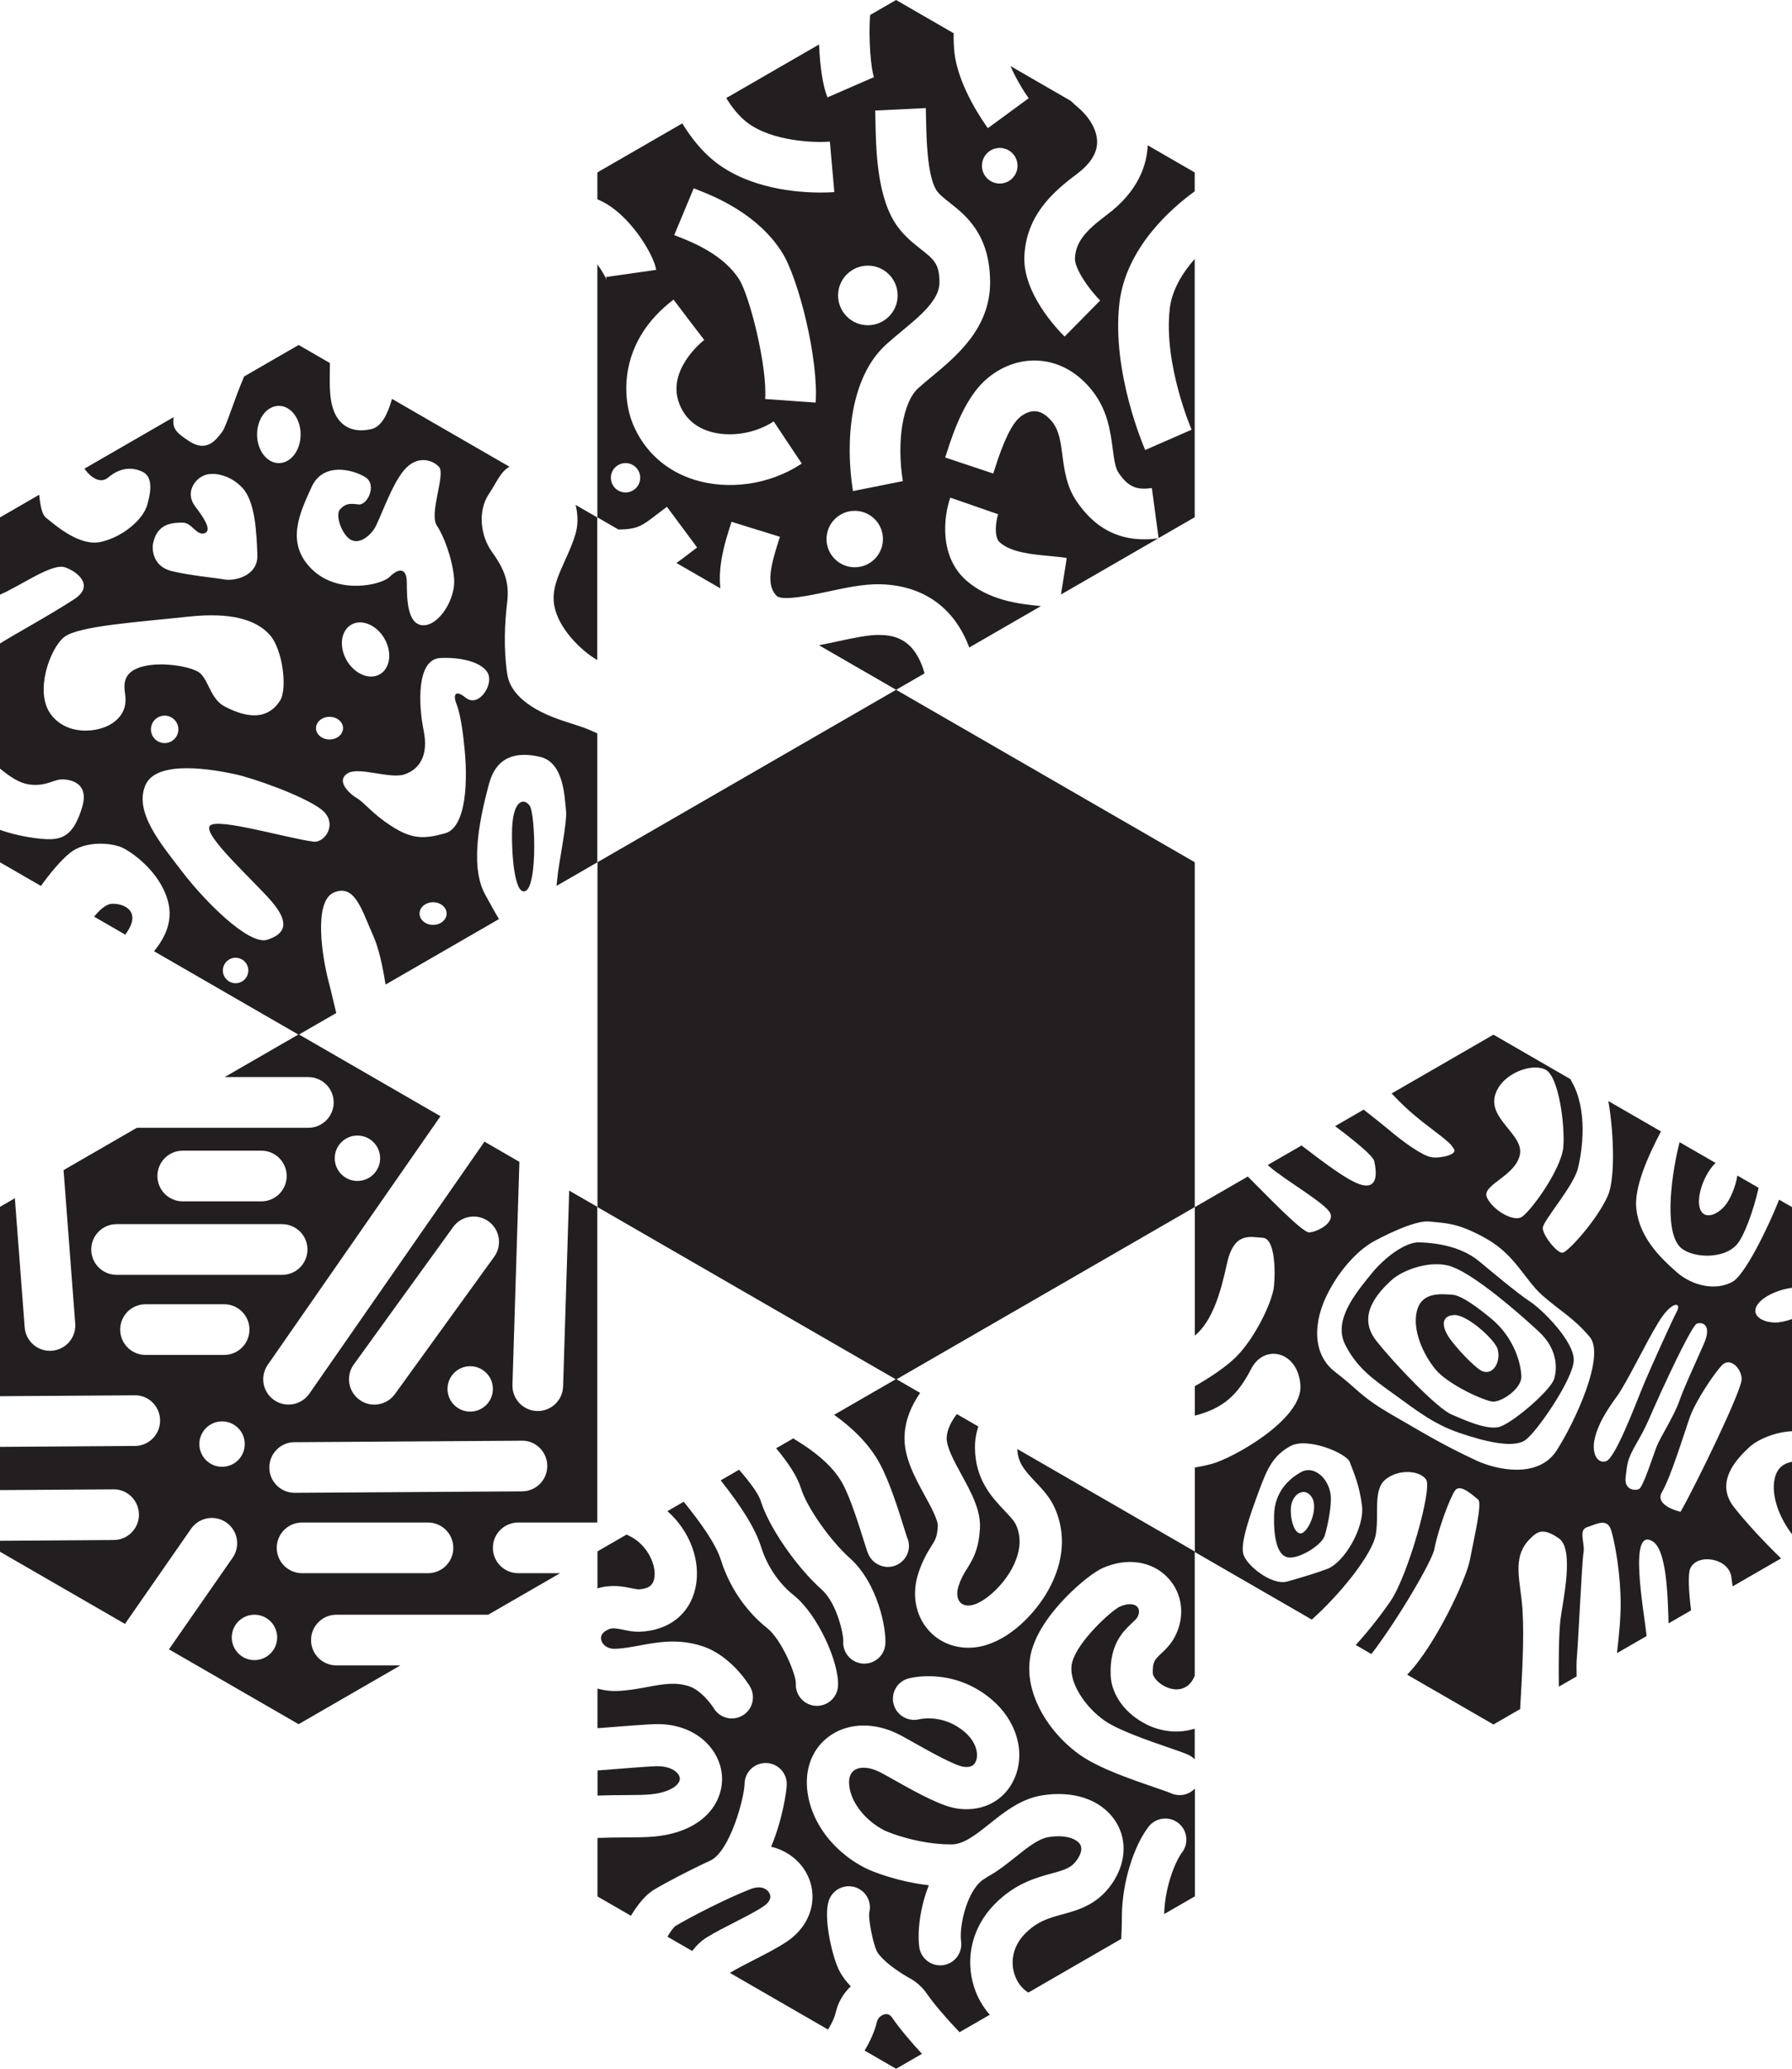 <?xml version="1.0" encoding="UTF-8"?><svg id="Layer_2" xmlns="http://www.w3.org/2000/svg" viewBox="0 0 487.26 562.43"><defs><style>.cls-1{fill:#231f20;stroke-width:0px;}</style></defs><polygon class="cls-1" points="324.86 328.17 324.86 234.41 243.66 187.53 162.46 234.41 162.46 328.17 243.66 375.05 324.86 328.17"/><path class="cls-1" d="M91.47,452.77c-3.8,0-6.89-3.08-6.89-6.89s3.08-6.89,6.89-6.89h41.27l19.56-11.29h-11.39c-3.8,0-6.89-3.08-6.89-6.89s3.08-6.89,6.89-6.89h21.5v-85.82l-7.64-4.41-1.66,53.25c-.12,3.73-3.18,6.67-6.88,6.67-.07,0-.15,0-.22,0-3.8-.12-6.79-3.3-6.67-7.1l1.89-60.64-9.5-5.49-47.62,68.52c-1.34,1.92-3.48,2.96-5.66,2.96-1.36,0-2.73-.4-3.92-1.23-3.12-2.17-3.9-6.46-1.72-9.59l46.96-67.58-38.55-22.26-20.15,11.63h22.77c3.8,0,6.89,3.08,6.89,6.89s-3.08,6.89-6.89,6.89h-46.63l-19.93,11.51,3.17,41.71c.29,3.79-2.55,7.1-6.35,7.39-.18.01-.35.02-.53.02-3.57,0-6.59-2.75-6.86-6.37l-2.67-35.11L0,328.1v51.48l36.6-.24c3.85-.09,6.91,3.04,6.93,6.84.02,3.8-3.04,6.91-6.84,6.93L0,393.36v11.75l30.85-.2c3.76-.09,6.91,3.04,6.93,6.84.02,3.8-3.04,6.91-6.84,6.93L0,418.89v2.98l33.98,19.62,17.96-25.85c2.17-3.12,6.46-3.9,9.59-1.73,3.12,2.17,3.9,6.46,1.72,9.59l-17.31,24.9,35.25,20.35,27.68-15.98h-17.41ZM97.19,308.72c3.41,0,6.17,2.76,6.17,6.17s-2.76,6.17-6.17,6.17-6.17-2.76-6.17-6.17,2.76-6.17,6.17-6.17ZM96.2,370.95l27.01-37.36c2.23-3.08,6.53-3.78,9.62-1.55,3.08,2.23,3.78,6.53,1.55,9.62l-27.01,37.36c-1.35,1.86-3.45,2.85-5.59,2.85-1.4,0-2.81-.42-4.03-1.31-3.08-2.23-3.78-6.53-1.55-9.62ZM134.02,377.6c0,3.41-2.76,6.17-6.17,6.17s-6.17-2.76-6.17-6.17,2.76-6.17,6.17-6.17,6.17,2.76,6.17,6.17ZM80.08,392.09l61.8-.41c3.77-.1,6.91,3.04,6.93,6.84.02,3.8-3.04,6.91-6.84,6.93l-61.8.4h-.05c-3.78,0-6.86-3.05-6.89-6.84-.02-3.8,3.04-6.91,6.84-6.93ZM49.69,312.83h21.37c3.8,0,6.89,3.08,6.89,6.89s-3.08,6.89-6.89,6.89h-21.37c-3.8,0-6.89-3.08-6.89-6.89s3.08-6.89,6.89-6.89ZM24.81,339.7c0-3.8,3.08-6.89,6.89-6.89h45.01c3.8,0,6.89,3.08,6.89,6.89s-3.08,6.89-6.89,6.89H31.7c-3.8,0-6.89-3.08-6.89-6.89ZM39.57,368.36c-3.8,0-6.89-3.08-6.89-6.89s3.08-6.89,6.89-6.89h21.37c3.8,0,6.89,3.08,6.89,6.89s-3.08,6.89-6.89,6.89h-21.37ZM60.38,398.77c-3.41,0-6.17-2.76-6.17-6.17s2.76-6.17,6.17-6.17,6.17,2.76,6.17,6.17-2.76,6.17-6.17,6.17ZM69.19,451.33c-3.41,0-6.17-2.76-6.17-6.17s2.76-6.17,6.17-6.17,6.17,2.76,6.17,6.17-2.76,6.17-6.17,6.17ZM75.25,420.81c0-3.8,3.08-6.89,6.89-6.89h34.23c3.8,0,6.89,3.08,6.89,6.89s-3.08,6.89-6.89,6.89h-34.23c-3.8,0-6.89-3.08-6.89-6.89Z"/><path class="cls-1" d="M239.07,172.62c-2.9-.06-7.04.83-11.03,1.69-1.76.38-3.56.77-5.37,1.1l20.99,12.12,7.73-4.46c-2.83-10.21-9.27-10.38-12.32-10.45Z"/><path class="cls-1" d="M318.06,84.05c-1.7,14.96,5.87,32.59,5.95,32.77l-12.62,5.52c-.37-.86-9.15-21.15-7.02-39.85,1.74-15.27,14.45-26.11,20.48-30.47v-5.14l-12.78-7.38c-.21,5.08-2.34,12.39-11.17,18.96-6.2,4.62-8.38,7.59-8.61,11.77-.15,2.59,3.5,8.11,6.86,11.46l-9.67,9.81c-1.93-1.9-11.52-11.89-10.94-22.05.6-10.57,7.15-16.84,14.14-22.04,3.66-2.72,5.55-5.6,5.63-8.57.11-3.83-2.61-7.48-5.18-9.63-.69-.58-1.35-1.17-1.97-1.78l-16.4-9.47c1.59,3.71,3.93,7.34,4.95,8.74l-11.1,8.15c-.82-1.12-8.04-11.18-9.08-20.5-.2-1.78-.25-3.56-.22-5.31l-15.66-9.04-7.06,4.08c-.49,6.59.25,14.82,1.05,16.89l-12.63,5.5c-1.2-2.74-2.07-8.31-2.3-14.38l-25.24,14.57c1.57,2.54,3.41,4.88,5.56,6.55,6.86,5.32,18.65,5.62,22.62,5.29l1.21,13.72c-.2.02-1.59.13-3.75.13-6.29,0-19.17-.99-28.54-8.26-3.72-2.89-6.68-6.67-9.05-10.54l-23.09,13.33v7.29c.88.38,1.75.81,2.59,1.32,7.25,4.4,12.88,14.22,13.4,17.88l-13.64,1.95c.07.5.18.8.18.81-.28-.75-1.24-2.47-2.53-4.25v68.77l5.75,3.32c5.17-.09,6.36-.97,10.45-4.13.82-.64,1.71-1.32,2.71-2.06l8.21,11.06c-.92.68-1.73,1.31-2.49,1.9-1.09.84-2.11,1.61-3.13,2.32l11.94,6.89c-.68-6.34,1.31-12.63,2.62-16.77l.42-1.32,13.16,4.08-.45,1.41c-2,6.29-3.41,11.73-.44,14.65,1.54,1.51,9.6-.23,13.93-1.16,4.77-1.03,9.69-2.1,14.23-2,7.35.15,18.84,2.9,24.21,17.19l19.49-11.25c-6.07-.58-13.99-1.55-20.16-6.85-7.51-6.46-6.36-17.27-4.49-22.64l13.01,4.52c-.64,1.94-1.19,6.25.47,7.67,3.14,2.71,8.58,3.22,13.38,3.67,1.74.16,3.37.32,4.81.55l-1.57,9.93,26.43-15.26c-1.3.17-2.55.26-3.76.26-7.68,0-13.73-3.41-18.44-10.37-2.74-4.05-3.33-8.53-3.84-12.48-.47-3.6-.87-6.71-2.75-9.06-.96-1.21-2.52-2.7-4.44-2.9-1.4-.14-2.96.43-4.38,1.61-2.18,1.82-4.49,6.58-6.86,14.15l-.37,1.16-13.07-4.36.3-.93c2.23-7.11,5.52-15.88,11.19-20.61,4.29-3.58,9.47-5.26,14.6-4.73,5.29.54,10.07,3.32,13.82,8.02,4.26,5.36,5.02,11.18,5.63,15.86.36,2.78.68,5.19,1.59,6.54,2.82,4.17,5.26,4.67,9.06,4.16l1.83,13.6,9.82-5.67v-70.21c-3.26,3.69-6.2,8.35-6.8,13.61ZM170.09,133.88c-2.21,0-3.99-1.79-3.99-3.99s1.79-3.99,3.99-3.99,3.99,1.79,3.99,3.99-1.79,3.99-3.99,3.99ZM203.36,131.52c-4.86.68-9.83.35-14.4-1.04-7.84-2.4-13.83-7.81-16.89-15.25-2.95-7.19-3.94-22.39,11.07-33.77l4.16,5.49,4.19,5.47c-.43.33-10.5,8.29-6.69,17.58,1.5,3.65,4.25,6.11,8.18,7.31,5.44,1.66,12.43.56,17.39-2.75l7.64,11.47c-4.37,2.91-9.46,4.78-14.66,5.5ZM221.79,109.45l-13.74-.97c.62-8.82-4.2-27.98-7.05-32.5-4.28-6.8-12.84-10.16-16.5-11.6-.47-.18-.86-.34-1.17-.47l5.3-12.72.91.36c4.49,1.76,16.42,6.45,23.11,17.07,4.52,7.17,9.96,29.07,9.13,40.82ZM235.98,72.22c4.48,0,8.1,3.63,8.1,8.1s-3.63,8.1-8.1,8.1-8.1-3.63-8.1-8.1,3.63-8.1,8.1-8.1ZM232.41,154.22c-4.24,0-7.67-3.43-7.67-7.67s3.43-7.67,7.67-7.67,7.67,3.43,7.67,7.67-3.43,7.67-7.67,7.67ZM253.38,102.38c-1.31,1.08-2.59,2.14-3.74,3.19-4.15,3.77-5.89,14.38-4.15,25.23l-13.56,2.71c-2.14-13.36-.91-30.84,9.01-39.85,1.31-1.19,2.75-2.39,4.23-3.61,5.06-4.19,10.28-8.52,10.28-13.24,0-5.09-1.51-6.28-5.16-9.15-2.31-1.82-5.18-4.08-7.31-7.7-4.59-7.82-4.81-19.96-4.94-27.21-.02-1.03-.03-1.95-.06-2.7l13.76-.67c.03.86.05,1.89.07,3.06.09,4.86.27,14.97,2.7,19.1.69,1.17,2.1,2.29,3.73,3.57,4.37,3.45,10.98,8.65,10.98,21.7,0,12.44-9.16,20.03-15.84,25.57ZM271.83,49.9c-2.67,0-4.83-2.16-4.83-4.84s2.16-4.84,4.83-4.84,4.84,2.16,4.84,4.84-2.16,4.84-4.84,4.84Z"/><path class="cls-1" d="M353.85,400.17c-3.33,1.82-7.27,5.39-7.42,11.71-.15,6.32.89,10.97,3.75,11.52,2.86.55,9.21-3.23,10.03-5.93.82-2.7,1.98-8.41,1.59-11.21-.63-4.52-4.63-7.91-7.95-6.09ZM353.57,416.88c-2.05-.1-3.14-5.63-2.32-8.33.82-2.7,3.67-4.21,5.43-1.51,1.99,3.04-1.07,9.94-3.11,9.84Z"/><path class="cls-1" d="M413.34,464.54c.49-8.64,1.14-18.83.64-26.86-.51-8.03-3.1-14.29,2.14-19.43,1.88-1.84,3.43-3.02,7.74-.03,4.31,2.98,1.09,16.91.44,22.07-.45,3.55-.53,12.22-.44,18.26l4.84-2.79c-.06-1.89-.06-3.63.05-5,.5-6.01,1.36-25.89,1.82-28.6.46-2.71-1.52-6.2,1.04-7,2.69-.84,5.47-2.64,6.55,1.1,1.08,3.75,2.49,11.91,2.51,19.65.01,4.09-.43,8.44-1,13.52l8.06-4.65c-.72-6.82-5.08-29.94,1.66-25.72,3.7,2.31,4.07,14.09,4.31,22.28l6.11-3.53c-.62-5.11-.9-9.81-.22-11.38,1.8-4.19,10.37-2.95,11.17,2.21.09.59.21,1.5.35,2.65l13.18-7.61c-4.46-4.28-9.58-9.84-12.75-13.86-5.46-6.93.79-13.26,4-16.28,2.32-2.19,7.15-4.25,11.74-4.44v-30.49c-1.76.61-3.5.97-4.68.94-4.25-.1-7.11-2.64-4-5.73,1.9-1.88,5.49-3.32,8.68-3.71v-21.93l-3.52-2.03c-3.35,8.44-9.37,20.34-12.52,22.22-4.34,2.6-10.89,1.43-15.39-2.56-4.5-3.99-10.04-9.35-10.92-17.18-.66-5.83,3.24-14.45,6.7-21.03l-14.3-8.26c1.7,10.19,1.7,21.47-.12,25.67-2.81,6.48-10.8,15.34-12.32,15.56-1.51.22-5.4-4.75-5.4-6.7s8.3-11.24,9.55-16.21c1.25-4.97,2.77-15.99-1.77-23.77-.1-.18-.16-.34-.25-.51l-20.94-12.09-27.69,15.99c2.51,2.62,5.07,5.17,9.29,8.39,7.29,5.57,6.59,5.2,7.66,6.69,1.07,1.5-3.65,2.64-6.09,2.25-2.44-.39-7.49-3.97-11.6-7.46-1.11-.94-3.67-2.97-6.86-5.48l-7.77,4.49c5.26,3.94,10.3,8.02,10.65,9.54.63,2.79,1.13,7.53-3.34,6.44-3.74-.92-10.91-6.55-16.44-10.72l-9.18,5.3c.14.12.29.27.42.39,4.38,3.84,15.67,10.21,16.63,12.84s-3.59,4.93-5.72,5.11c-1.91.16-11.85-10.38-16.75-15.2l-14.41,8.32v34.93c4.84-4,7.06-11.83,8.72-19.5,1.93-8.91,6.4-7.26,9.75-7.1,3.35.16,3.47,9.04,3.05,13.22-.42,4.17-5.21,14.22-10.47,19.34-2.47,2.41-6.62,5.29-11.05,7.79v8.01c7.81-2,11.71-5.7,15.3-12.68,3.62-7.04,12.83-4.81,13.42,4.46.58,9.27-18.34,19.78-24.13,21.34-1.66.44-3.16.75-4.58.97v22.99l31.8,18.36c7.48-6.63,16.58-17.77,17.43-23.27.89-5.78-.85-12.04,2.68-14.88,3.53-2.84,9.3-2.43,10.99.1,1.69,2.53-4.96,26.15-9.73,33.09-2.28,3.32-5.73,7.83-9.42,11.87l4.25,2.46c6.81-8.8,16.56-25.25,17.15-28.62.81-4.61,4.21-14.02,5.65-15.91,1.45-1.89,5.03,1.61,6.23,2.53,1.2.92-1.19,10.79-2.25,16.44-.98,5.22-9.48,23.41-17.05,31.17l23.46,13.54,7.28-4.2s0-.05,0-.08ZM468.36,371.04c2.03-1.99,5.05.77,5.22,3.79.17,3.02-12.64,29.22-16.62,36.18,0,0-7.3-1.61-5.02-5.44s5.85-15.38,7.45-20.03c1.61-4.65,6.93-12.52,8.96-14.51ZM461.33,359.88c1.17-.52,4.38-.1,1.98,5.43-2.71,6.24-5.18,11.32-6.69,15.58-1.51,4.25-5.16,9.83-6.14,12.32-.98,2.49-3.68,11.11-4.85,11.63-1.17.51-4.07.18-3.6-3.3s.22-4.45,3.09-9.39c2.87-4.94,3.24-6.54,6.44-13.51,3.19-6.98,8.6-18.22,9.77-18.75ZM439.7,379.56c2.78-3.89,7.54-13.99,11.22-20.03,3.68-6.04,6.35-5.48,5.09-3.11-1.26,2.37-7.39,15.86-9.43,20.84-2.04,4.98-7.38,19.16-9.85,19.98-2.47.82-3.94-2.22-3.17-5.83.96-4.45,3.36-7.96,6.13-11.85ZM413.21,314.2c1.51-5.83-9.2-10.01-6.48-17.07,2.16-5.62,10.16-8.21,13.61-6.27,3.46,1.95,5.19,14.69,4.75,20.86s-9.29,18.25-11.56,19.27c-2.27,1.02-7.45-1.88-9.18-5.34s7.35-5.62,8.86-11.45ZM360.89,426.54c-2.53.98-6.72,2.26-10.88,3.42-4.16,1.16-11.07-4.32-11.94-7.44-.87-3.12,1.92-10.85,4.22-17.1,2.3-6.25,3.84-9.59,8.49-12.23,4.65-2.64,15.34,1.93,16.21,4.24,1.21,3.2,2.69,6.43,3.36,12.07.67,5.64-4.65,15.18-9.45,17.04ZM401.47,397.08c-9.32-4.31-15.17-7.95-22.48-12.15-9.18-5.27-9.26-6.82-16.02-12-6.05-4.64-6.16-13.35-1.73-21.73,4.19-7.93,9.42-12.04,11.74-13.39,2.32-1.35,11.65-6.16,15.63-5.72,4.24.47,7.71.21,15.63,4.72,7.92,4.51,10.36,11.19,15.25,15.46,4.9,4.27,8.4,6.02,12.76,11.18,4.36,5.16-4.03,23.17-8.98,30.88-4.95,7.71-16.21,5.34-21.79,2.76Z"/><path class="cls-1" d="M472.49,338.08c1.67-2.09,4.21-8.5,5.69-15.15l-5.78-3.34c-.45,3.08-2.06,6.75-3.47,8.32-2.83,3.17-6.62,3.7-6.95-.67-.26-3.45,1.88-8.6,4.5-11.07l-9.79-5.65c-2.08,8.16-4.27,23.26-.13,28.22,2.73,3.27,12.21,3.99,15.93-.66Z"/><path class="cls-1" d="M405.68,358.66c-3.2-2.67-8.11-6.48-10.75-6.67-3.66-.27-8.45-.61-9.68,4.49-1.23,5.1,1.64,11.61,5.02,15.76,3.38,4.15,13.26,8.61,15.59,8.81s8-3.5,7.81-6.96c-.26-4.89-2.86-11.13-8-15.43ZM403.02,372.77c-1.14-.42-5.2-4.16-8.35-8.24-3.15-4.08-2.62-6.95.8-7.01,3.4-.07,10.21,6.03,11.53,8.74,1.32,2.72-.35,7.87-3.99,6.51Z"/><path class="cls-1" d="M415.98,353.83c-3.29-2.12-11.78-9.27-13.77-10.91-4.93-4.08-11.63-5.01-16.24-5.17-3.85-.14-9.44,4.08-13.02,8.47-4.56,5.59-10.46,12.8-7.2,19.31,3.02,6.04,7.21,9.16,12.94,13.25,5.95,4.25,10.71,8.23,18.07,10.76,7.36,2.52,14.79,4.18,17.93,2.02,3.14-2.16,12.84-16.32,13.22-21.51.38-5.19-8.64-14.11-11.93-16.22ZM407.46,387.98c-3.39.74-9.17-1.86-12.85-3.46-3.69-1.6-14.96-13.13-20.42-20.06-5.46-6.93.79-13.26,4-16.28,3.21-3.03,11.18-5.85,16.72-3.76,6.39,2.4,17.98,12.45,23.56,17.65,5.59,5.19,4.75,10.89,4.09,12.87-1.09,3.25-11.7,12.31-15.09,13.04Z"/><path class="cls-1" d="M482.59,401.81c-1.18,4.91,1.45,11.12,4.67,15.28v-19.68c-2.13.4-3.97,1.52-4.67,4.4Z"/><path class="cls-1" d="M176.88,487.83c5.31-.51,8.07-2.61,7.97-4.34-.09-1.44-2.16-3.43-6.46-3.31-1.78.04-8.51.55-15.92,1.15v6.83c2.67-.1,5.19-.12,7.43-.13,2.82-.02,5.25-.03,6.99-.2Z"/><path class="cls-1" d="M162.45,431.83c3.78-1.17,7.11-.49,9.4-.02.6.12,1.42.29,1.7.29h0c3.27-.14,4.02-1.52,4.32-2.85.77-3.46-1.65-9.02-6.36-11.48-.31-.16-.7-.36-1.13-.58l-7.93,4.58v10.05Z"/><path class="cls-1" d="M260.17,384.44c-1.55,2.05-2.66,4.2-2.76,6.4-.11,2.53,2.11,6.59,4.07,10.16,2.6,4.76,5.3,9.67,4.97,14.67-.35,5.41-1.73,7.98-3.49,10.78-.84,1.33-1.56,2.47-2.31,4.7-.61,1.82-.45,3.49.42,4.46.73.81,1.91,1.07,3.31.75,3.36-.77,8.15-5.13,10.67-9.73,2.41-4.39,2.83-8.43,1.24-12-.51-1.15-1.73-2.44-3.15-3.93-3.36-3.55-7.97-8.41-8.04-17.07-.02-2.07.32-4.02.92-5.81l-5.86-3.38Z"/><path class="cls-1" d="M311.92,468.89c-5.82-2.79-9.72-8.06-9.92-13.43-.33-8.42,3.37-11.92,5.82-14.23.7-.66,1.26-1.19,1.48-1.62.57-1.11.54-2.12-.08-2.78-.89-.94-2.74-.94-4.83,0-2.38,1.23-11.19,9.23-12.81,14.93-1.46,5.14,3.43,12.34,8.8,16.05,3.83,2.65,12.26,5.54,17.29,7.27,2.48.85,4.28,1.47,5.42,1.98.68.31,1.27.74,1.76,1.24v-8.33c-4.11,1.29-8.67.98-12.94-1.07Z"/><path class="cls-1" d="M320.74,488.03c-.79,0-1.59-.16-2.35-.51-.66-.3-2.58-.95-4.43-1.59-6.31-2.17-14.96-5.13-20.09-8.68-8.91-6.16-16.35-17.97-13.32-28.63,2.92-10.3,15.38-20.58,19.16-22.27,6.67-2.99,13.52-1.99,17.85,2.6,3.99,4.22,4.76,10.48,1.94,15.93-1.12,2.17-2.6,3.57-3.8,4.7-1.72,1.62-2.36,2.23-2.23,5.44.03.65,1.09,2.41,3.42,3.53,1.29.62,3.78,1.41,6.02-.25.82-.61,1.45-1.55,1.95-2.69v-33.82l-48.24-27.85c.15,3.68,1.87,5.72,4.87,8.87,1.87,1.98,4,4.21,5.31,7.16,3.08,6.92,2.5,14.6-1.67,22.19-3.52,6.4-10.5,13.64-18.18,15.39-1.23.28-2.45.42-3.65.42-4.14,0-7.99-1.63-10.73-4.66-3.7-4.1-4.75-10.01-2.79-15.82,1.19-3.52,2.51-5.62,3.47-7.15,1.1-1.75,1.56-2.47,1.75-5.41.11-1.67-2.02-5.56-3.58-8.41-2.68-4.9-5.72-10.45-5.47-16.18.2-4.44,1.93-8.31,4.24-11.66l-6.53-3.77-16.86,9.73c5.78,4.15,9.91,8.56,12.49,13.4,2.67,4.99,5.05,12.62,6.47,17.17.4,1.29.7,2.26.87,2.72,1.33,2.88.04,6.22-2.83,7.55-.76.35-1.57.52-2.36.52-2.2,0-4.32-1.28-5.29-3.39-.32-.7-.6-1.57-1.35-3.97-1.22-3.9-3.48-11.15-5.63-15.18-2.24-4.18-6.47-8.13-12.94-12.06-.18-.11-.33-.24-.49-.37l-4.7,2.71c3.24,3.91,5.72,7.55,6.76,10.91,1.59,5.13,7.91,14.15,13.25,18.92,7.71,6.88,10.01,19.39,9.68,23.45-.25,3-2.76,5.27-5.71,5.27-.16,0-.32,0-.48-.02-3.16-.26-5.51-3.04-5.24-6.19.05-1.69-1.66-10.16-5.88-13.94-6.94-6.2-14.37-17-16.57-24.08-.65-2.09-3.12-5.3-5.89-8.49l-5,2.89c6.07,7.67,9.49,13.32,11.02,18.18,1.61,5.12,4.81,9.85,8.78,13,6.6,5.23,12.42,18.32,12.11,24.66-.15,3.07-2.69,5.46-5.73,5.46-.09,0-.19,0-.28,0-3.17-.15-5.61-2.85-5.46-6.01.08-2.6-3.93-12.06-7.77-15.1-5.81-4.6-10.29-11.19-12.61-18.55-1.41-4.49-5.74-10.44-10.11-15.83l-4.43,2.56c6.08,5.35,9.25,13.59,7.6,20.96-1.58,7.08-7.21,11.49-15.06,11.82-1.62.07-3.15-.25-4.49-.52-1.87-.39-2.98-.58-3.98-.16-1.64.7-2.34,1.67-2.08,2.88.28,1.26,1.57,2.5,3.8,2.44,2.13-.06,4.3-.47,6.6-.89,4.9-.91,10.46-1.94,16.93.12,7.83,2.5,12.6,10.15,13.12,11.02,1.63,2.72.74,6.24-1.98,7.87-.92.55-1.94.82-2.94.82-1.95,0-3.86-1-4.93-2.79-.8-1.3-3.6-4.97-6.76-5.98-3.72-1.19-7.08-.56-11.34.23-2.63.49-5.34.99-8.36,1.08-1.81.05-3.53-.19-5.15-.67v10.78c7.23-.58,13.71-1.06,15.64-1.11,11.25-.28,17.78,7.05,18.21,14.1.44,7.27-5.06,15.18-18.33,16.46-2.26.22-4.93.23-8.02.25-2.33.01-4.86.03-7.5.14v15.9l9.1,5.25c1.86-3.09,4.03-5.74,6.22-7.05,3.2-1.92,9.6-5.29,15.49-8.01h0c5.23-2.64,9.09-16.77,9.19-20.87.08-3.17,2.68-5.66,5.88-5.6,3.17.08,5.67,2.71,5.59,5.88-.04,1.73-1.12,9.43-4.25,16.89,4.39,1.01,7.88,3.87,9.69,7.34,3.34,6.39,1.19,13.92-5.23,18.32-2.5,1.72-5.88,3.44-9.15,5.12-2.34,1.2-4.74,2.43-6.53,3.51l26.69,15.41c1.04-1.7,1.79-3.3,2.09-4.63.64-2.78,2.1-5.24,4.09-7.12-1.54-1.64-2.69-3.27-3.42-4.9-1.76-3.94-4.06-13.92-2.55-18.4,1.01-3.01,4.26-4.62,7.27-3.61,2.91.98,4.51,4.05,3.7,6.97-.16,1.7.84,7.61,2.07,10.36.13.28,1.45,2.91,8.36,7.04.02.01.04.03.06.04,2.04,1.01,3.85,2.53,5.24,4.55,1.86,2.69,5.09,6.48,8.84,10.42l8.23-4.75c-1.85-2.1-3.32-4.62-4.24-7.45-2.56-7.93-.53-16.33,5.44-22.48,5.58-5.74,11.33-7.31,15.53-8.45,4.06-1.11,5.77-1.66,7.34-4.28.64-1.06,1.23-2.58.43-3.75-1-1.47-4.03-2.62-8.55-1.88-2.74.45-5.72,2.83-8.87,5.35-2.37,1.89-4.9,3.91-7.74,5.46-.2.14-.38.29-.6.41-4.78,2.59-7.13,12.8-6.54,17.13.43,3.14-1.77,6.03-4.91,6.46-.26.04-.53.05-.78.05-2.83,0-5.29-2.09-5.68-4.96-.53-3.88.1-10.61,2.61-16.81-8.4-.97-15.27-3.65-17.37-4.73-9.46-4.85-15.66-13.87-15.81-22.98-.1-5.64,2.4-10.5,6.85-13.32,4.95-3.15,11.64-3.2,17.88-.13,1.11.54,2.75,1.47,4.67,2.55,3.53,1.99,10.86,6.12,13.29,6.41,2.23.27,2.92-.7,3.24-1.45.84-1.93.22-5.3-3.13-8.12-5.83-4.91-12.12-3.38-12.18-3.37-3.05.78-6.2-1.03-7.02-4.06-.81-3.04.92-6.15,3.95-7,.49-.14,12.09-3.25,22.65,5.65,6.83,5.75,9.35,14.38,6.26,21.48-2.58,5.92-8.37,9.09-15.15,8.27-4.34-.53-10.26-3.71-17.54-7.81-1.68-.95-3.13-1.77-4.1-2.24-2.63-1.29-5.12-1.47-6.67-.48-1.29.82-1.54,2.32-1.52,3.44.08,4.77,4.02,10.1,9.58,12.96,1.23.63,9.31,3.82,18.16,3.82h.19c3.28-.02,6.67-2.73,10.27-5.6,3.97-3.17,8.47-6.77,14.17-7.71,8.61-1.42,16.06,1.1,19.9,6.75,3.19,4.68,3.16,10.7-.06,16.1-4,6.69-9.64,8.23-14.17,9.47-3.72,1.01-6.92,1.89-10.31,5.38-2.95,3.04-3.98,7.13-2.75,10.94.7,2.17,2.06,3.91,3.76,4.95l25.27-14.59c.08-1.59.14-3.27.16-5.16l.02-1.48c.12-8.59,3.09-18.38,7.22-23.82,1.92-2.52,5.52-3.01,8.04-1.1,2.52,1.92,3.01,5.52,1.1,8.04-1.89,2.48-4.7,9.49-4.87,16.77l8.35-4.82v-29.3c-1.08,1.12-2.56,1.78-4.12,1.78Z"/><path class="cls-1" d="M181.47,526.52l6.74,3.89c1.11-1.45,2.45-2.77,4.09-3.77,2.18-1.34,4.87-2.71,7.47-4.04,2.95-1.51,6-3.07,7.89-4.37,1.14-.78,2.33-2.03,1.55-3.53-.62-1.18-2.31-2.19-5.04-1.15-6.16,2.34-16.4,7.59-20.47,10.04-.62.46-1.41,1.56-2.22,2.94Z"/><path class="cls-1" d="M242.6,548.57c-.56-.82-1.18-1.11-1.99-.96-.86.16-1.9.89-2.18,2.09-.6,2.59-1.82,5.24-3.34,7.78l8.57,4.95,7.03-4.06c-3.09-3.35-6.04-6.83-8.09-9.8Z"/><path class="cls-1" d="M156.44,145.32c-2.38,7.67-6.89,13.05-5.73,19.34,1.11,6.04,7.01,12.06,11.69,14.79v-38.78l-5.89-3.4c.68,2.69.71,5.51-.07,8.04Z"/><path class="cls-1" d="M143.96,218.94c-1.73-2.18-4.75-1.31-4.75,7.87s1.26,14.59,2.63,15.34c4.47,2.47,3.86-21.03,2.13-23.21Z"/><path class="cls-1" d="M30.47,245.71c-1.67.05-3.48,1.78-4.88,3.5l8.5,4.91c.08-.12.12-.23.21-.36,4.27-6-.49-8.16-3.84-8.05Z"/><path class="cls-1" d="M17.77,154.26c3.6,1.32,7.9,5.09,2.37,8.67-7.39,4.78-15.63,9.18-20.15,12.02v33.99c2.8,2.32,5.3,3.92,7.77,4.3,4.32.65,6.59-1.08,8.43-1.3,1.84-.22,8.32.22,6.16,7.46-2.16,7.24-4.97,8.64-8.64,8.75-2.57.08-8.89-.75-13.71-2.55v8.83l11.13,6.43c2.15-3.04,5.31-6.91,7.89-8.98,4.32-3.46,11.34-2.7,14.05-1.51,2.7,1.19,10.26,6.48,12.53,14.37,1.76,6.13-1.31,10.89-3.72,13.87l39.32,22.7,10.23-5.9c-.76-3.05-1.38-5.92-1.93-7.97-1.9-7.05-4.38-22.43,1.33-24.82,5.71-2.39,7.58,4.94,10.66,11.8,1.51,3.36,2.51,8.09,3.35,13.25l30.84-17.81c-1.04-1.66-2.16-3.81-3.71-6.56-4.65-8.25-.97-22.76.97-30.11,1.95-7.35,7.13-8.97,13.83-7.45,6.7,1.51,6.7,11.24,7.13,14.48.43,3.24-2.05,14.59-2.38,18.8-.04.54-.11,1.16-.2,1.82l11.09-6.4v-35.06c-3.79-1.8-5.26-2.04-9.85-3.6-5.73-1.95-13.62-5.76-14.64-12.55s-.71-13.7,0-19.65-1.35-9.62-4.27-13.72c-2.92-4.11-3.89-10.91-.65-15.67,2.02-2.97,3-5.85,5.52-7.31l-31.93-18.44c-1.18,4.22-2.9,7.52-5.46,8.17-5.47,1.38-10.14-.89-11.17-8.08-.46-3.26-.26-6.73-.25-9.83l-8.51-4.91-14.81,8.55c-2.74,6.31-4.85,13.59-5.98,15.06-1.71,2.25-4.21,5.66-9,2.53-3.42-2.24-4.7-3.43-4.17-6.54l-24.28,14.02c1.72,2.43,4.32,4.21,6.47,2.4,3.46-2.92,6.81-2.81,9.4-1.51,2.59,1.3,2.39,4.89,1.2,8.99s-6.82,8.73-12.54,10.02c-5.73,1.3-12.04-4.19-15.02-6.59-.98-.79-1.53-3.11-1.8-6.22l-10.68,6.17v21c5.82-2.5,14.2-8.71,17.77-7.41ZM64.06,267.3c-1.91,0-3.46-1.55-3.46-3.46s1.55-3.46,3.46-3.46,3.46,1.55,3.46,3.46-1.55,3.46-3.46,3.46ZM85.19,228.81c-7.12-.92-25.91-6.52-28.08-4.35-2.33,2.31,12.12,15.15,16.85,20.74,4.73,5.6,3.78,8.65-1.26,10.28-5.04,1.64-17.09-10.57-23.03-18.33-5.94-7.76-13.17-16.21-10.19-23.56,2.98-7.36,19.15-4.22,24.24-3.15,5.09,1.06,18.71,5.89,23.55,9.54,4.84,3.66,1.17,9.26-2.07,8.84ZM41.04,198.29c0-2.06,1.67-3.73,3.73-3.73s3.73,1.67,3.73,3.73-1.67,3.73-3.73,3.73-3.73-1.67-3.73-3.73ZM89.6,201.04c-2.03,0-3.68-1.38-3.68-3.08s1.65-3.08,3.68-3.08,3.68,1.38,3.68,3.08-1.65,3.08-3.68,3.08ZM95.51,169.83c2.83-1.64,6.87.06,9.02,3.78,2.15,3.72,1.59,8.06-1.24,9.7-2.83,1.63-6.87-.06-9.02-3.78-2.15-3.72-1.59-8.06,1.24-9.7ZM117.76,251.45c-2.03,0-3.68-1.38-3.68-3.08s1.65-3.08,3.68-3.08,3.68,1.38,3.68,3.08-1.65,3.08-3.68,3.08ZM132.92,183.76c.76,3.24-3.03,8.53-6.27,5.94-3.24-2.59-3.35-.32-2.56,1.61,1.38,3.37,2.02,10.38,2.02,10.38,1.3,10.48.68,23.23-5.06,24.85-5.74,1.62-9.09,1.62-14.6-1.95-5.51-3.56-7.02-6.16-9.51-7.67-2.48-1.51-5.51-4.86-2.38-6.7,3.13-1.84,11.44,1.62,15.39.32,3.95-1.3,6.65-4.97,5.25-11.88-1.4-6.91-2.05-19.45,4.54-19.77,6.59-.32,12.42,1.62,13.18,4.86ZM99.28,129.68c3.35,2.05.65,7.78-1.84,7.46-2.49-.32-3.46-.22-4.92,1.26-1.46,1.47.27,6.52,2.54,8.14,2.27,1.62,5.08-.43,6.59-2.59,1.51-2.16,4.54-11.67,8.1-15.99,3.56-4.32,7.78-3.02,9.63-1.02,1.85,2-2.84,12.75-.55,16.04,1.73,2.49,4.21,8.86,4.65,14.37.43,5.51-4.11,12.75-8.43,12.64-4.32-.11-4.43-7.24-4.43-11.56s-2.38-3.89-4.65-1.62c-2.27,2.27-14.15,4.97-21.28-2.16-7.13-7.13-3.13-15.23,0-22.18,3.13-6.95,11.24-4.83,14.59-2.78ZM75.82,110.34c3.27,0,5.92,3.48,5.92,7.78s-2.65,7.78-5.92,7.78-5.92-3.48-5.92-7.78,2.65-7.78,5.92-7.78ZM41.67,147.49c1.19-5.29,5.4-5.4,8-5.4s3.78,3.78,6.09,2.81c1.99-.84-.71-4.64-2.63-7.13-2.92-3.78-.22-7.67,2.69-8.64,2.33-.78,6.73-.07,10.05,3.46,3.57,3.78,3.89,12.32,4.11,18.26.22,5.94-6.48,7.13-8.86,6.7-2.38-.43-9.4-1.08-14.37-2.27-4.97-1.19-5.58-5.56-5.08-7.78ZM50.99,167.67c12.01-1.32,18.66.87,22.3,4.86,3.64,3.99,4.9,14.8,2.84,17.99-4.28,6.62-11.53,3.31-14.88,1.64-3.95-1.97-4.41-6.94-6.83-9.13-1.83-1.65-9.87-3.25-15.42-1.88-5.55,1.38-5.4,4.74-4.97,7.64.43,2.9-.35,5.73-3.5,7.85-3.88,2.61-12.47,3.49-16.82-2.6-4.35-6.09-.09-17.81,3.75-20.85,3.84-3.04,20.42-4.09,33.53-5.52Z"/></svg>